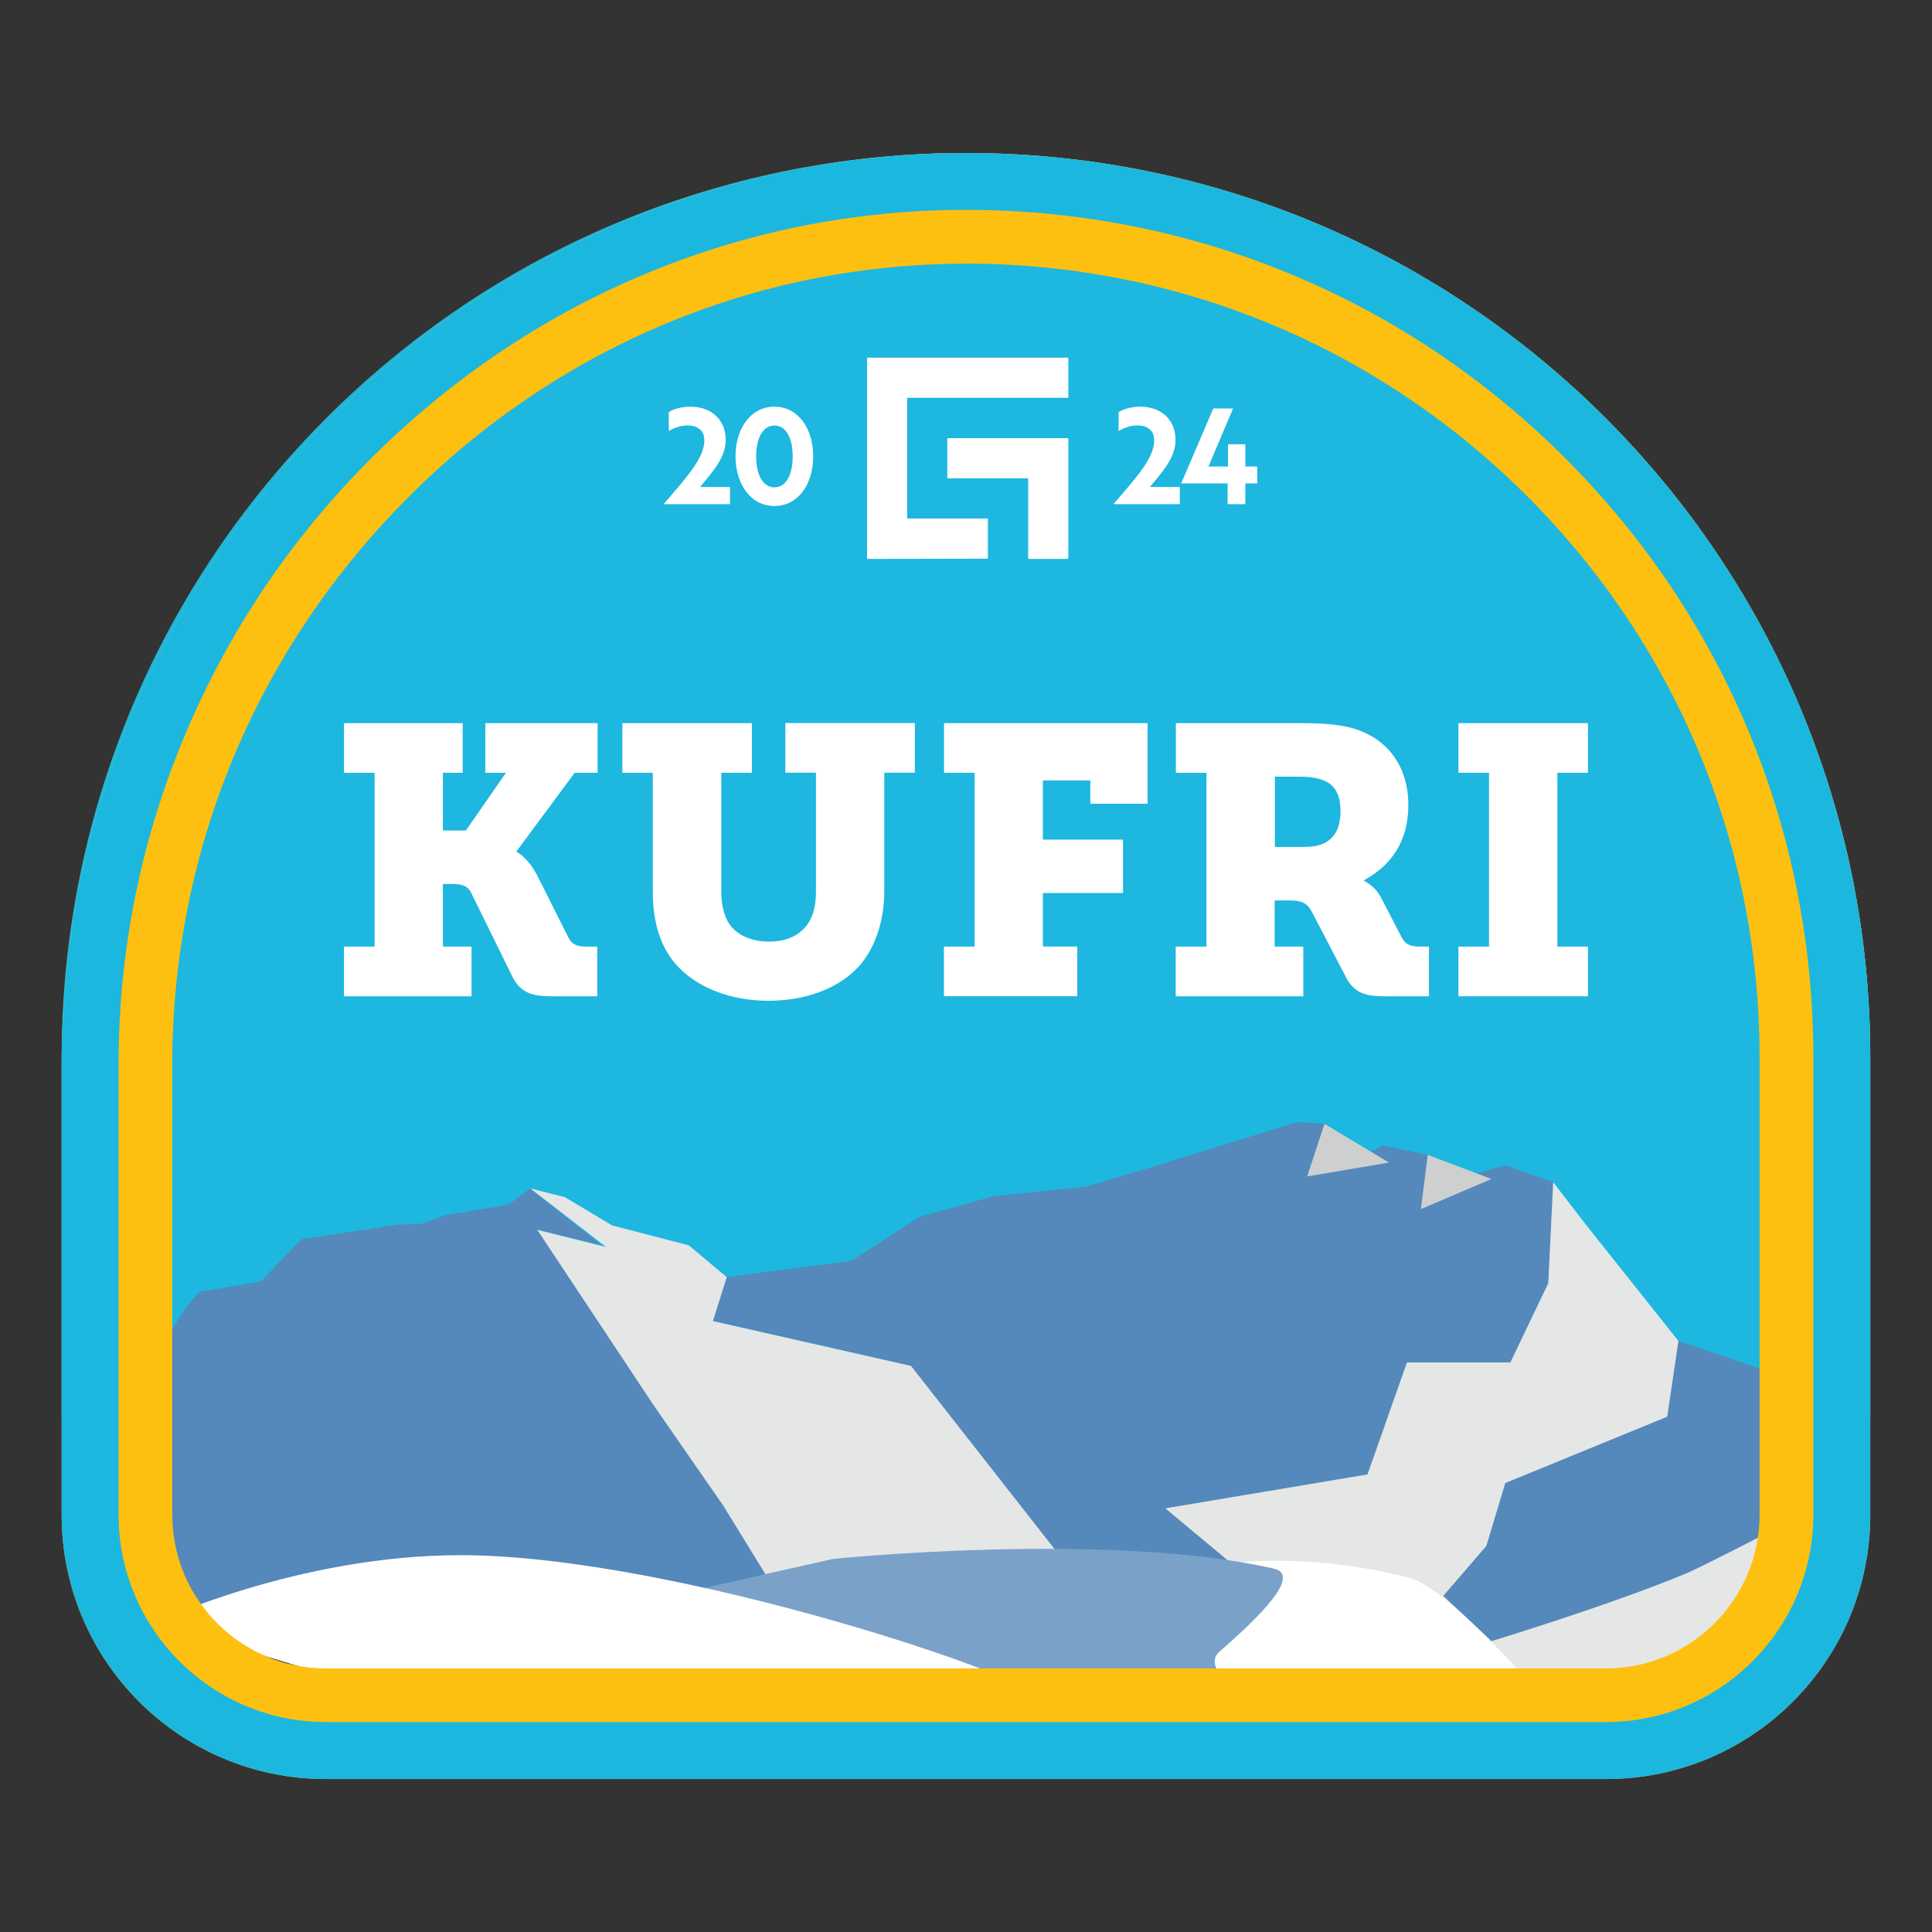 <?xml version="1.0" encoding="UTF-8"?>
<svg id="a" data-name="Kufri Finals" xmlns="http://www.w3.org/2000/svg" xmlns:xlink="http://www.w3.org/1999/xlink" viewBox="0 0 24 24">
  <rect x="0" y="0" width="24" height="24" fill="#333333" stroke="none"/>
  <defs>
    <style>
      .f {
        fill: none;
      }

      .f, .g, .h, .i, .j, .k, .l, .m, .n {
        stroke-width: 0px;
      }

      .o {
        clip-path: url(#d);
      }

      .g {
        fill: #7aa2c9;
      }

      .h {
        fill: #58b;
      }

      .i {
        fill: #1bb7df;
      }

      .j {
        fill: #1db7df;
      }

      .k {
        fill: #ced0d0;
      }

      .l {
        fill: #fec010;
      }

      .m {
        fill: #fff;
      }

      .n {
        fill: #e5e6e6;
      }
    </style>
    <clipPath id="d">
      <path class="f" d="m12.041,1.9C5.84,1.878.766,7.02.766,13.222v5.595c0,1.813,1.47,3.283,3.283,3.283h15.901c1.813,0,3.283-1.47,3.283-3.283v-5.682c0-6.19-5.007-11.212-11.193-11.234Z"/>
    </clipPath>
  </defs>
  <g id="b" data-name="Mountains 300 Page Line up">
    <path class="j" d="m12,1.9C5.795,1.9.766,6.93.766,13.134v4.461h22.467v-4.461c0-6.204-5.03-11.234-11.234-11.234Z"/>
    <g id="c" data-name="Mountains copy 12">
      <g class="o">
        <g>
          <polygon class="h" points="19.234 15.94 18.764 16.925 17.479 16.925 16.987 18.316 15.821 20.379 12.97 19.718 11.317 16.968 8.856 16.411 9.028 15.865 10.579 15.662 11.425 15.116 12.339 14.86 13.489 14.742 14.388 14.474 16.11 13.94 16.453 13.961 16.795 14.432 17.18 14.229 17.736 14.346 17.886 14.721 18.689 14.474 19.296 14.687 19.234 15.94"/>
          <path class="h" d="m1.801,17.227c.187-.475.413-.907.679-1.179l.759-.128.502-.524,1.198-.182.3-.011.289-.107.781-.128.278-.203.877.699-.792-.186,3.942,5.367-8.689-.485-.126-2.932.001-.001Z"/>
          <polygon class="k" points="16.453 13.961 17.255 14.442 16.238 14.614 16.453 13.961"/>
          <polygon class="k" points="17.736 14.346 18.528 14.646 17.651 15.02 17.736 14.346"/>
          <polygon class="n" points="8.107 17.438 6.674 15.277 7.53 15.491 6.589 14.764 7.016 14.871 7.605 15.223 8.557 15.47 9.028 15.865 8.856 16.411 11.317 16.968 14.233 20.688 10.042 20.423 8.984 18.703 8.107 17.438"/>
          <path class="n" d="m19.296,14.687l.388.505,1.166,1.466.999.474.114.214s.973,1.184.909,2.083l-.296,1.273-2.194,1.043-1.368.024-3.675-2.312-.863-.72,2.51-.421.492-1.391h1.284l.471-.984.061-1.254h.001Z"/>
          <path class="h" d="m22.672,18.672c-.085-.421-.214-.899-.214-.899l-.509-.741-1.099-.374-.139.941-2.012.824-.235.781-.535.621.598.562s1.513-.46,2.441-.851c.228-.097,1.704-.863,1.704-.863v-.001Z"/>
          <path class="m" d="m14.552,21.6l-.085-2.083.963-.111s.917-.107,2.072.193c.66.172,2.375,2.332,2.375,2.332"/>
          <path class="g" d="m16.52,21.993c.011-.31.019-.442-.496-.596-.22-.066-1.176-.61-.877-.877.275-.246,1.084-.941.678-1.034-2.063-.47-5.474-.121-5.474-.121l-1.764.397,4.258,2.178,3.675.053h0Z"/>
          <path class="m" d="m8.987,21.782c-.371-.279,3.969-.411,3.983-.654.014-.243-4.574-1.809-7.25-1.809-2.029,0-3.793.838-3.793.838l5.306,1.612s1.754.012,1.754.012Z"/>
        </g>
      </g>
    </g>
    <path class="l" d="m12,3.275h.035c2.626.01,5.093,1.04,6.947,2.9,1.854,1.861,2.876,4.332,2.876,6.96v5.682c0,1.052-.856,1.909-1.909,1.909H4.049c-1.052,0-1.909-.856-1.909-1.909v-5.595c0-2.633,1.03-5.124,2.901-7.014,1.871-1.891,4.343-2.932,6.96-2.932m-.001-1.375C5.817,1.9.766,7.033.766,13.222v5.595c0,1.813,1.47,3.283,3.283,3.283h15.901c1.813,0,3.283-1.47,3.283-3.283v-5.682c0-6.19-5.007-11.212-11.193-11.234h-.04Z"/>
    <path class="i" d="m12,2.607h.038c2.804.011,5.438,1.11,7.417,3.096,1.98,1.987,3.071,4.626,3.071,7.431v5.682c0,1.421-1.156,2.576-2.576,2.576H4.049c-1.421,0-2.576-1.156-2.576-2.576v-5.595c0-1.418.279-2.799.831-4.105.532-1.263,1.294-2.4,2.264-3.379,1.998-2.018,4.638-3.13,7.434-3.13m-.001-.706C5.817,1.9.766,7.033.766,13.222v5.595c0,1.813,1.47,3.283,3.283,3.283h15.901c1.813,0,3.283-1.47,3.283-3.283v-5.682c0-6.19-5.007-11.212-11.193-11.234h-.04Z"/>
    <path class="f" d="m12,1.9C5.795,1.9.766,6.93.766,13.134v4.461h22.467v-4.461c0-6.204-5.03-11.234-11.234-11.234Z"/>
    <g id="e" data-name=" 20-G-24">
      <polygon class="m" points="13.271 4.942 13.271 4.443 10.771 4.443 10.771 6.94 10.771 6.943 12.272 6.94 12.272 6.441 11.269 6.441 11.269 4.942 13.271 4.942"/>
      <polygon class="m" points="11.768 5.443 11.768 5.942 12.772 5.942 12.772 6.943 13.271 6.943 13.271 5.443 11.768 5.443"/>
      <path class="m" d="m13.897,5.118c.053-.033.15-.066.267-.066.27,0,.439.17.439.413,0,.218-.159.392-.318.584h.371v.214h-.824c.256-.3.459-.521.498-.721.01-.046.01-.088.002-.124-.018-.082-.091-.133-.2-.133-.099,0-.188.038-.236.07v-.236l.001-.001Z"/>
      <path class="m" d="m15.25,6.263v-.258h-.577l.399-.931h.246l-.306.721h.243v-.276h.215v.276h.148v.21h-.148v.258h-.219Z"/>
      <path class="m" d="m8.309,5.118c.053-.033.15-.066.267-.066.27,0,.439.17.439.413,0,.218-.159.392-.318.584h.371v.214h-.824c.256-.3.459-.521.498-.721.01-.046.01-.088.002-.124-.018-.082-.091-.133-.2-.133-.099,0-.188.038-.236.07v-.236l.001-.001Z"/>
      <path class="m" d="m9.621,5.052c.295,0,.481.273.481.617s-.186.617-.481.617-.484-.273-.484-.617.186-.617.484-.617Zm0,1.002c.144,0,.226-.157.226-.384s-.082-.384-.226-.384-.228.157-.228.384.084.384.228.384Z"/>
    </g>
    <path class="m" d="m4.273,11.759h.38v-2.159h-.38v-.617h1.475v.617h-.246v.717h.285l.498-.717h-.256v-.617h1.395v.617h-.285l-.721.973v.01s.142.067.261.303l.384.764c.038.076.1.109.209.109h.147v.617h-.579c-.285,0-.394-.081-.479-.252l-.508-1.034c-.043-.085-.109-.109-.237-.109h-.114v.778h.356v.617h-1.585v-.617h.001Z"/>
    <path class="m" d="m8.111,9.6h-.38v-.617h1.609v.617h-.38v1.481c0,.152.033.285.085.374.09.152.275.242.508.242.218,0,.389-.076.493-.237.061-.1.09-.223.09-.38v-1.481h-.38v-.617h1.609v.617h-.38v1.481c0,.337-.104.664-.28.882-.261.323-.712.47-1.158.47-.484,0-.906-.171-1.153-.455-.199-.228-.285-.541-.285-.896v-1.481l.001.001Z"/>
    <path class="m" d="m11.727,11.759h.38v-2.159h-.38v-.617h2.529v1.001h-.712v-.289h-.589v.735h.996v.664h-.996v.664h.427v.617h-1.656v-.617Z"/>
    <path class="m" d="m14.607,11.759h.38v-2.159h-.38v-.617h1.532c.256,0,.484.01.678.067.408.124.678.455.678.953,0,.446-.213.75-.55.93v.01s.133.057.209.204l.261.503c.043.081.109.109.218.109h.118v.617h-.56c-.275,0-.384-.067-.479-.252l-.413-.792c-.057-.109-.118-.147-.294-.147h-.171v.574h.356v.617h-1.585v-.617l.002-.001Zm1.613-1.239c.266,0,.432-.133.432-.441,0-.157-.038-.303-.185-.374-.076-.038-.185-.057-.327-.057h-.303v.873h.384l-.001-.001Z"/>
    <path class="m" d="m18.117,11.759h.38v-2.159h-.38v-.617h1.609v.617h-.38v2.159h.38v.617h-1.609v-.617Z"/>
  </g>
</svg>